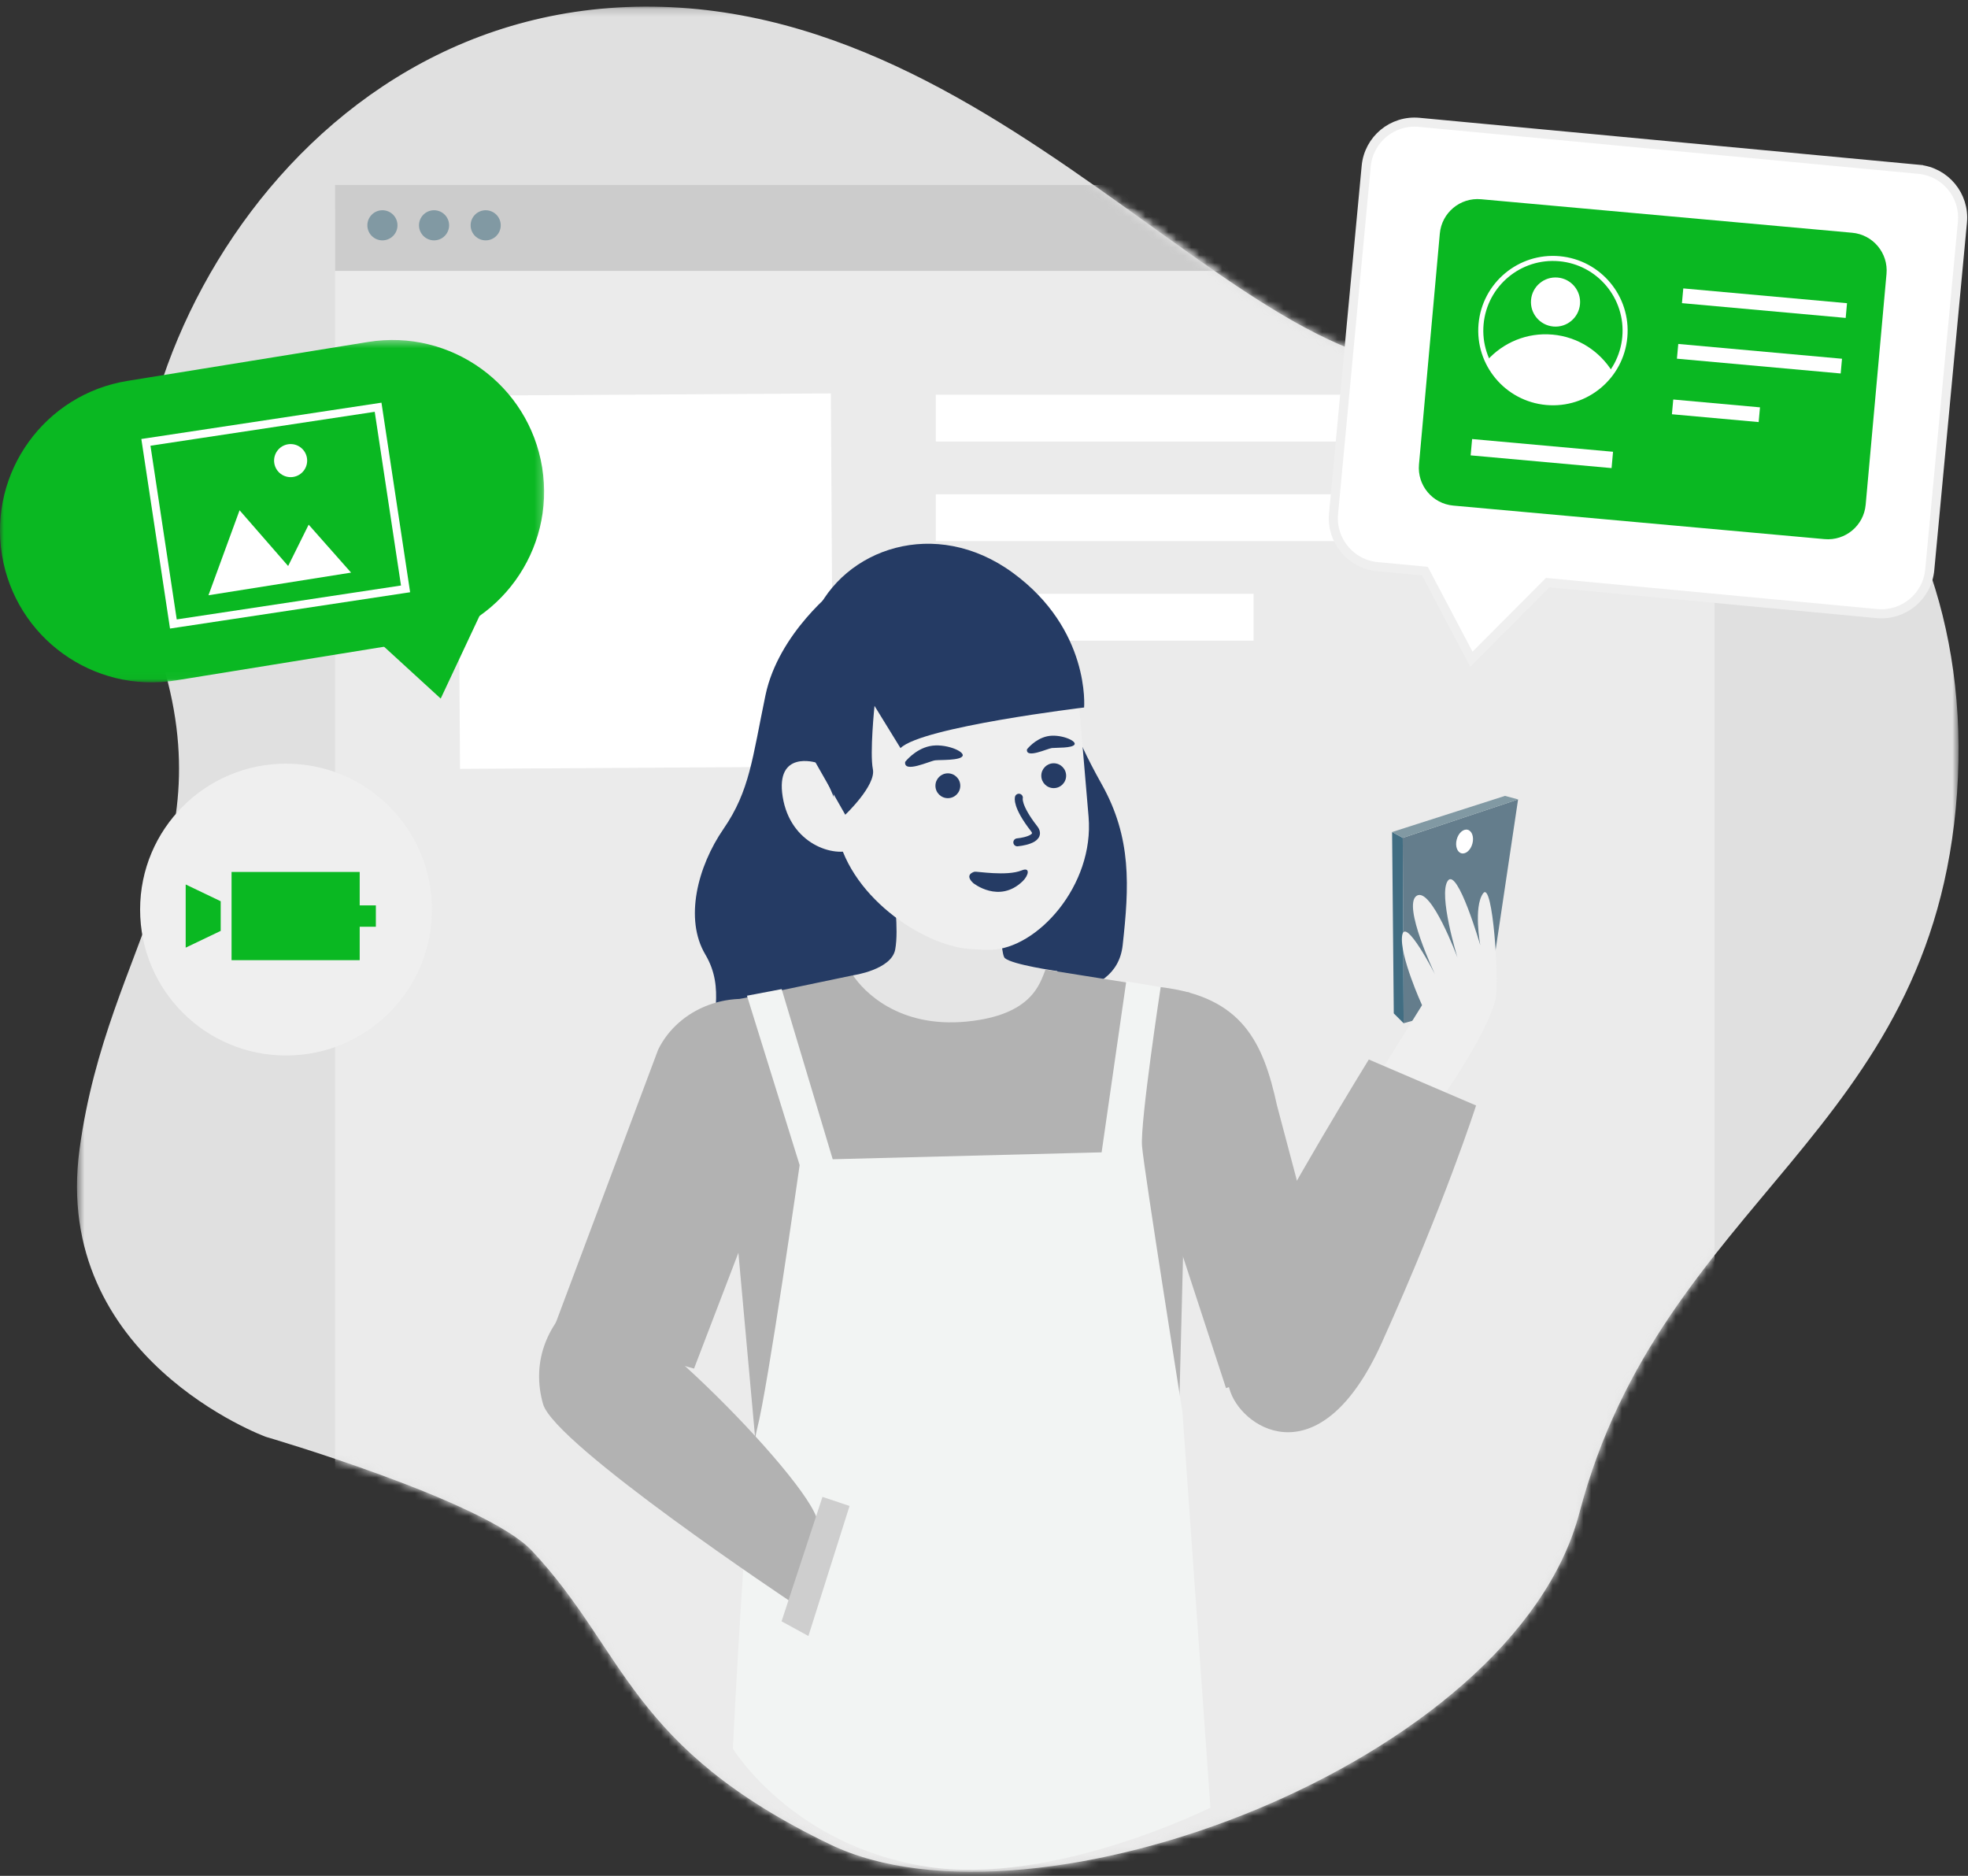 <svg xmlns="http://www.w3.org/2000/svg" xmlns:xlink="http://www.w3.org/1999/xlink" width="256" height="244" viewBox="0 0 256 244">
    <rect x="0" y="0" width="256" height="244" fill="#333333" stroke="none"/>
    <defs>
        <path id="nnllsaudka" d="M0.533 0.165L245.292 0.165 245.292 242.779 0.533 242.779z"/>
        <path id="oa4v1evvjc" d="M74.537.165C25.877.273.277 54.288 10.43 81.848c10.3 27.954-5.885 39.724-9.563 66.941-3.678 27.22 24.235 37.41 24.235 37.41s28.542 8.33 34.615 14.82c12.258 13.099 12.617 25.595 38.798 38.201 26.572 12.794 88.91-10.604 97.443-43.094 10.715-40.797 46.02-49.262 49.135-93.681 3.112-44.37-30.896-72.826-58.53-57.905C158.932 59.46 126.66 1.665 76.637.194c-.61-.018-1.216-.029-1.82-.029h-.279z"/>
        <path id="uyuasslr2e" d="M0 0.429L70.781 0.429 70.781 44.964 0 44.964z"/>
    </defs>
    <g fill="none" fill-rule="evenodd">
        <g>
            <g>
                <g transform="translate(-47, -189) translate(47, 189) translate(9.481, 0.696)">
                    <mask id="fsrc803owb" fill="#fff">
                        <use xlink:href="#nnllsaudka"/>
                    </mask>
                    <path fill="#E0E0E0" d="M25.102 186.2S-2.811 176.007.867 148.79c3.678-27.218 19.861-38.988 9.564-66.941C.13 53.895 26.614-1.277 76.636.194 126.658 1.665 158.93 59.46 186.564 44.54c27.633-14.92 61.641 13.535 58.529 57.906-3.115 44.418-38.42 52.883-49.134 93.68-8.533 32.49-70.872 55.888-97.445 43.094-26.18-12.606-26.54-25.102-38.797-38.201-6.073-6.49-34.615-14.819-34.615-14.819" mask="url(#fsrc803owb)"/>
                </g>
                <g transform="translate(-47, -189) translate(47, 189) translate(9.481, 0.696)">
                    <mask id="gkikh574zd" fill="#fff">
                        <use xlink:href="#oa4v1evvjc"/>
                    </mask>
                    <path fill="#EBEBEB" d="M34.105 265.481L213.547 265.481 213.547 26.445 34.105 26.445z" mask="url(#gkikh574zd)"/>
                    <path fill="#CCC" d="M34.105 34.544L213.547 34.544 213.547 23.371 34.105 23.371z" mask="url(#gkikh574zd)"/>
                    <path fill="#FFF" d="M112.249 56.74L196.8 56.74 196.8 50.646 112.249 50.646zM112.249 69.689L196.8 69.689 196.8 63.595 112.249 63.595zM112.249 82.638L153.584 82.638 153.584 76.544 112.249 76.544z" mask="url(#gkikh574zd)"/>
                    <path fill="#8199A3" d="M42.224 28.61c0 1.082-.877 1.959-1.958 1.959-1.082 0-1.959-.877-1.959-1.959 0-1.081.877-1.958 1.959-1.958 1.081 0 1.958.877 1.958 1.958M48.94 28.61c0 1.082-.877 1.959-1.958 1.959-1.082 0-1.959-.877-1.959-1.959 0-1.081.877-1.958 1.959-1.958 1.081 0 1.958.877 1.958 1.958M55.656 28.61c0 1.082-.878 1.959-1.959 1.959s-1.958-.877-1.958-1.959c0-1.081.877-1.958 1.958-1.958s1.959.877 1.959 1.958" mask="url(#gkikh574zd)"/>
                    <path fill="#FFF" d="M50.059 50.775L98.598 50.478 98.894 99.016 50.356 99.313z" mask="url(#gkikh574zd)"/>
                </g>
                <g>
                    <path fill="#EFEFEF" d="M56.187 102.964c0 10.483-8.498 18.98-18.98 18.98-10.484 0-18.982-8.497-18.982-18.98 0-10.484 8.498-18.982 18.981-18.982 10.483 0 18.981 8.498 18.981 18.982" transform="translate(-47, -189) translate(47, 189) translate(0, 15.35)"/>
                    <path fill="#0AB822" d="M46.79 102.418L46.79 98.068 30.122 98.068 30.122 109.546 46.79 109.546 46.79 105.194 48.893 105.194 48.893 102.418zM24.154 107.915L28.71 105.734 28.71 101.879 24.154 99.697zM45.463 64.652L57.327 75.516 64.754 59.695z" transform="translate(-47, -189) translate(47, 189) translate(0, 15.35)"/>
                    <g transform="translate(-47, -189) translate(47, 189) translate(0, 15.35) translate(0, 28.444)">
                        <mask id="vd9ldgha4f" fill="#fff">
                            <use xlink:href="#uyuasslr2e"/>
                        </mask>
                        <path fill="#0AB822" d="M54.196 39.644l-31.31 5.064c-10.758 1.74-20.89-5.57-22.63-16.328-1.74-10.758 5.57-20.89 16.328-22.63L47.894.685c10.758-1.74 20.89 5.57 22.63 16.328 1.74 10.758-5.57 20.89-16.328 22.63" mask="url(#vd9ldgha4f)"/>
                    </g>
                    <path fill="#FFF" d="M49.622 37.028l-1.032.156-29.172 4.412-1.032.156.156 1.032 3.417 22.594.156 1.032 1.032-.156 29.172-4.412 1.031-.156-.156-1.032-3.416-22.593-.156-1.033zm-.877 1.188l3.418 22.594L22.99 65.22l-3.417-22.593 29.171-4.412z" transform="translate(-47, -189) translate(47, 189) translate(0, 15.35)"/>
                    <path fill="#FFF" d="M27.117 62.078L31.164 51.022 37.482 58.272 40.151 52.895 45.668 59.132zM39.932 44.242c.177 1.175-.631 2.271-1.806 2.449-1.175.177-2.27-.631-2.449-1.805-.177-1.175.631-2.272 1.806-2.45 1.175-.177 2.27.63 2.449 1.806" transform="translate(-47, -189) translate(47, 189) translate(0, 15.35)"/>
                    <path fill="#B2B2B2" d="M159.481 165.208l15.882-5.477-12.506-38.808c-3.203-4.26-8.385-8.945-14.227-6.93l-5.304 1.829 16.155 49.386z" transform="translate(-47, -189) translate(47, 189) translate(0, 15.35)"/>
                    <path fill="#647D8C" d="M182.472 93.633L182.584 117.747 193.588 114.679 197.474 88.632z" transform="translate(-47, -189) translate(47, 189) translate(0, 15.35)"/>
                    <path fill="#416D82" d="M182.472 93.633L181.085 92.876 181.304 116.467 182.584 117.747z" transform="translate(-47, -189) translate(47, 189) translate(0, 15.35)"/>
                    <path fill="#8199A3" d="M182.472 93.633L197.474 88.632 195.771 88.174 181.085 92.876z" transform="translate(-47, -189) translate(47, 189) translate(0, 15.35)"/>
                    <path fill="#FFF" d="M191.532 94.386c-.227.844-.866 1.405-1.43 1.255-.562-.152-.834-.959-.608-1.803.227-.844.867-1.406 1.43-1.254.562.151.835.958.608 1.802" transform="translate(-47, -189) translate(47, 189) translate(0, 15.35)"/>
                    <path fill="#253B64" d="M108.907 61.113s-7.633 5.807-9.335 13.977c-1.702 8.17-2.042 12.425-5.447 17.361-3.403 4.936-5.106 11.744-2.383 16.34 2.724 4.596.511 8.511 1.363 12.255.85 3.745 5.957 11.234 12.084 10.383 6.127-.851 24.17-14.638 26.553-16.17 2.382-1.532 13.446 0 14.297-7.66.85-7.66 1.191-13.957-2.723-20.935-3.915-6.979-5.123-11.221-5.804-15.136-.681-3.915.34-8.17-7.32-10.043-7.658-1.872-15.525-8.221-21.285-.372" transform="translate(-47, -189) translate(47, 189) translate(0, 15.35)"/>
                    <path fill="#E5E5E5" d="M110.958 111.514s5-.707 5.491-3.36c.493-2.653-.206-7.412-.206-7.412l13.84-1.191s-.116 9.091.635 9.732c1.011.861 6.813 1.684 6.813 1.684s2.934 6.818-2.352 9.592c-5.286 2.774-21.516 2.532-24.221-9.045" transform="translate(-47, -189) translate(47, 189) translate(0, 15.35)"/>
                    <path fill="#B2B2B2" d="M90.28 162.669l-18.3-5.112L85.606 121.2c2.583-5.343 9.508-8.285 16.042-5.632l5.765 2.368L90.28 162.67z" transform="translate(-47, -189) translate(47, 189) translate(0, 15.35)"/>
                    <path fill="#B2B2B2" d="M154.764 113.753l-1.954 76.974-52.782.776-6.911-76.264 17.841-3.725c1.33 2.008 5.872 6.902 14.835 6.012 8.404-.84 9.456-4.86 10.206-6.758l18.765 2.985z" transform="translate(-47, -189) translate(47, 189) translate(0, 15.35)"/>
                    <path fill="#EFEFEF" d="M128.867 108.196s-2.037 0-3.425-.185c-6.21-.828-15.994-7.616-16.757-16.571l-1.17-15.664c-.764-8.956 5.939-16.908 14.893-17.67 8.955-.764 16.908 5.938 17.67 14.893l1.524 17.877c.764 8.955-6.695 17.192-12.735 17.32" transform="translate(-47, -189) translate(47, 189) translate(0, 15.35)"/>
                    <path fill="#EFEFEF" d="M106.182 83.85s-5.348-1.69-4.369 4.443c.98 6.133 6.655 7.99 9.287 6.812 0 0-2.497-6.675-3.57-8.907-.406-.845-1.348-2.348-1.348-2.348" transform="translate(-47, -189) translate(47, 189) translate(0, 15.35)"/>
                    <path stroke="#253B64" stroke-linecap="round" stroke-linejoin="round" stroke-width="1.035" d="M132.537 88.41s-.348 1.046 1.987 4.04c1.15 1.477-2.19 1.767-2.19 1.767" transform="translate(-47, -189) translate(47, 189) translate(0, 15.35)"/>
                    <path fill="#B2B2B2" d="M153.494 146.223l15.882-5.477-3.264-12.312c-1.78-8.138-4.45-14.113-15.13-15.384l-7.183 2.524 9.695 30.649z" transform="translate(-47, -189) translate(47, 189) translate(0, 15.35)"/>
                    <path fill="#253B64" d="M141.02 76.677s-21.134 2.536-23.881 5.284l-3.382-5.495s-.634 6.13-.211 8.242c.422 2.114-3.593 5.918-3.593 5.918l-4.873-8.564s-2.947-8.344.857-17.22c3.804-8.877 15.755-13.02 25.784-5.707 10.145 7.398 9.3 17.542 9.3 17.542" transform="translate(-47, -189) translate(47, 189) translate(0, 15.35)"/>
                    <path fill="#F2F4F3" d="M97.166 114.166l6.853 22.032s-4.15 29.046-5.532 34.301c-1.384 5.257-3.155 41.604-3.155 41.604s7.698 12.624 25.213 15.347c16.444 2.559 36.906-7.673 36.906-7.673l-3.639-51.49s-5.007-31.476-5.256-34.578c-.25-3.103 2.426-20.66 2.426-20.66l-4.477-.75-3.205 22.24-34.98.898-6.64-22.13-4.514.86z" transform="translate(-47, -189) translate(47, 189) translate(0, 15.35)"/>
                    <path fill="#EFEFEF" d="M184.98 115.398s-2.97-6.51-2.587-9.054c.383-2.546 4.267 5.02 4.267 5.02s-4.26-8.939-2.388-10.189c1.873-1.25 5.316 8.027 5.316 8.027s-2.53-8.22-1.253-9.988c1.275-1.768 4.22 8.382 4.22 8.382s-.906-4.974.37-6.742c1.277-1.768 2.102 11.577 1.643 13.643-.991 4.46-6.968 12.945-6.968 12.945l-8.125-3.198 5.506-8.846z" transform="translate(-47, -189) translate(47, 189) translate(0, 15.35)"/>
                    <path fill="#B2B2B2" d="M178.057 122.466s-11.458 18.567-15.53 27.358c-2.146 4.636-4.258 11.034-2.441 15.955 1.817 4.92 11.763 11.007 19.648-6.451 8.244-18.258 12.275-30.883 12.275-30.883l-13.952-5.979zM102.995 193.078s-30.846-20.524-32.352-25.794c-1.506-5.272.376-10.166 4.33-13.555 3.952-3.388 30.432 23.442 31.379 28.8l-3.357 10.55z" transform="translate(-47, -189) translate(47, 189) translate(0, 15.35)"/>
                    <path fill="#CECECE" d="M106.989 179.355L101.667 195.542 105.159 197.451 110.511 180.539z" transform="translate(-47, -189) translate(47, 189) translate(0, 15.35)"/>
                    <path fill="#253B64" d="M124.914 86.856c0 .892-.723 1.616-1.616 1.616-.892 0-1.616-.724-1.616-1.616 0-.892.724-1.615 1.616-1.615.893 0 1.616.723 1.616 1.615M138.684 85.549c0 .892-.724 1.615-1.616 1.615-.892 0-1.615-.723-1.615-1.615 0-.893.723-1.617 1.615-1.617s1.616.724 1.616 1.617M117.744 83.752s1.248-1.637 3.196-2.051c1.947-.415 4.577.671 4.274 1.28-.303.608-2.866.493-3.556.566-.691.073-4.125 1.733-3.914.205M133.59 82.12s1.034-1.357 2.648-1.701c1.615-.343 3.795.556 3.544 1.06-.25.505-2.376.41-2.948.47-.573.06-3.42 1.437-3.244.17M126.601 99.518s3.353 2.707 6.415-.23c.811-.779 1.028-1.887-.11-1.423-1.952.798-5.879.101-6.145.177-.267.076-1.27.439-.16 1.476" transform="translate(-47, -189) translate(47, 189) translate(0, 15.35)"/>
                    <path fill="#FFF" d="M249.578 6.671L184.598.562c-3.474-.326-6.554 2.225-6.88 5.698l-4.25 45.213c-.328 3.473 2.224 6.554 5.697 6.88l6.193.583 6.04 11.466 9.927-9.966 42.82 4.025c3.473.327 6.554-2.223 6.88-5.697l4.25-45.213c.327-3.473-2.224-6.554-5.697-6.88" transform="translate(-47, -189) translate(47, 189) translate(0, 15.35)"/>
                    <path stroke="#EFEFEF" stroke-width="1.181" d="M249.578 6.671L184.598.562c-3.474-.326-6.554 2.225-6.88 5.698l-4.25 45.213c-.328 3.473 2.224 6.554 5.697 6.88l6.193.583 6.04 11.466 9.927-9.966 42.82 4.025c3.473.327 6.554-2.223 6.88-5.697l4.25-45.213c.327-3.473-2.224-6.554-5.697-6.88z" transform="translate(-47, -189) translate(47, 189) translate(0, 15.35)"/>
                    <path fill="#0AB822" d="M237.335 54.775l-48.286-4.36c-2.711-.244-4.711-2.641-4.466-5.353l2.71-30.03c.246-2.711 2.642-4.711 5.354-4.467l48.286 4.36c2.71.245 4.711 2.642 4.466 5.353l-2.711 30.03c-.245 2.712-2.641 4.711-5.353 4.467" transform="translate(-47, -189) translate(47, 189) translate(0, 15.35)"/>
                    <path fill="#FFF" d="M240.263 24.088L218.963 22.165 218.79 24.081 240.09 26.004zM239.611 31.313L218.311 29.39 218.137 31.307 239.438 33.23zM228.942 37.635L217.659 36.616 217.485 38.533 228.768 39.551z" transform="translate(-47, -189) translate(47, 189) translate(0, 15.35)"/>
                    <path stroke="#FFF" stroke-width=".658" d="M211.358 28.496c-.466 5.163-5.03 8.971-10.194 8.505-5.163-.467-8.97-5.03-8.505-10.193.467-5.164 5.03-8.971 10.194-8.506 5.163.467 8.971 5.03 8.505 10.194z" transform="translate(-47, -189) translate(47, 189) translate(0, 15.35)"/>
                    <path fill="#FFF" d="M205.528 24.225c-.159 1.758-1.713 3.055-3.471 2.896-1.759-.159-3.056-1.713-2.897-3.471.158-1.758 1.713-3.056 3.472-2.897 1.758.16 3.055 1.713 2.896 3.472M201.962 28.173c-3.33-.301-6.422 1.038-8.504 3.34 1.35 2.981 4.216 5.172 7.706 5.488 3.491.314 6.704-1.328 8.566-4.019-1.636-2.638-4.439-4.509-7.768-4.81M209.635 45.537L191.303 43.882 191.495 41.758 209.826 43.413z" transform="translate(-47, -189) translate(47, 189) translate(0, 15.35)"/>
                </g>
            </g>
        </g>
    </g>
</svg>
